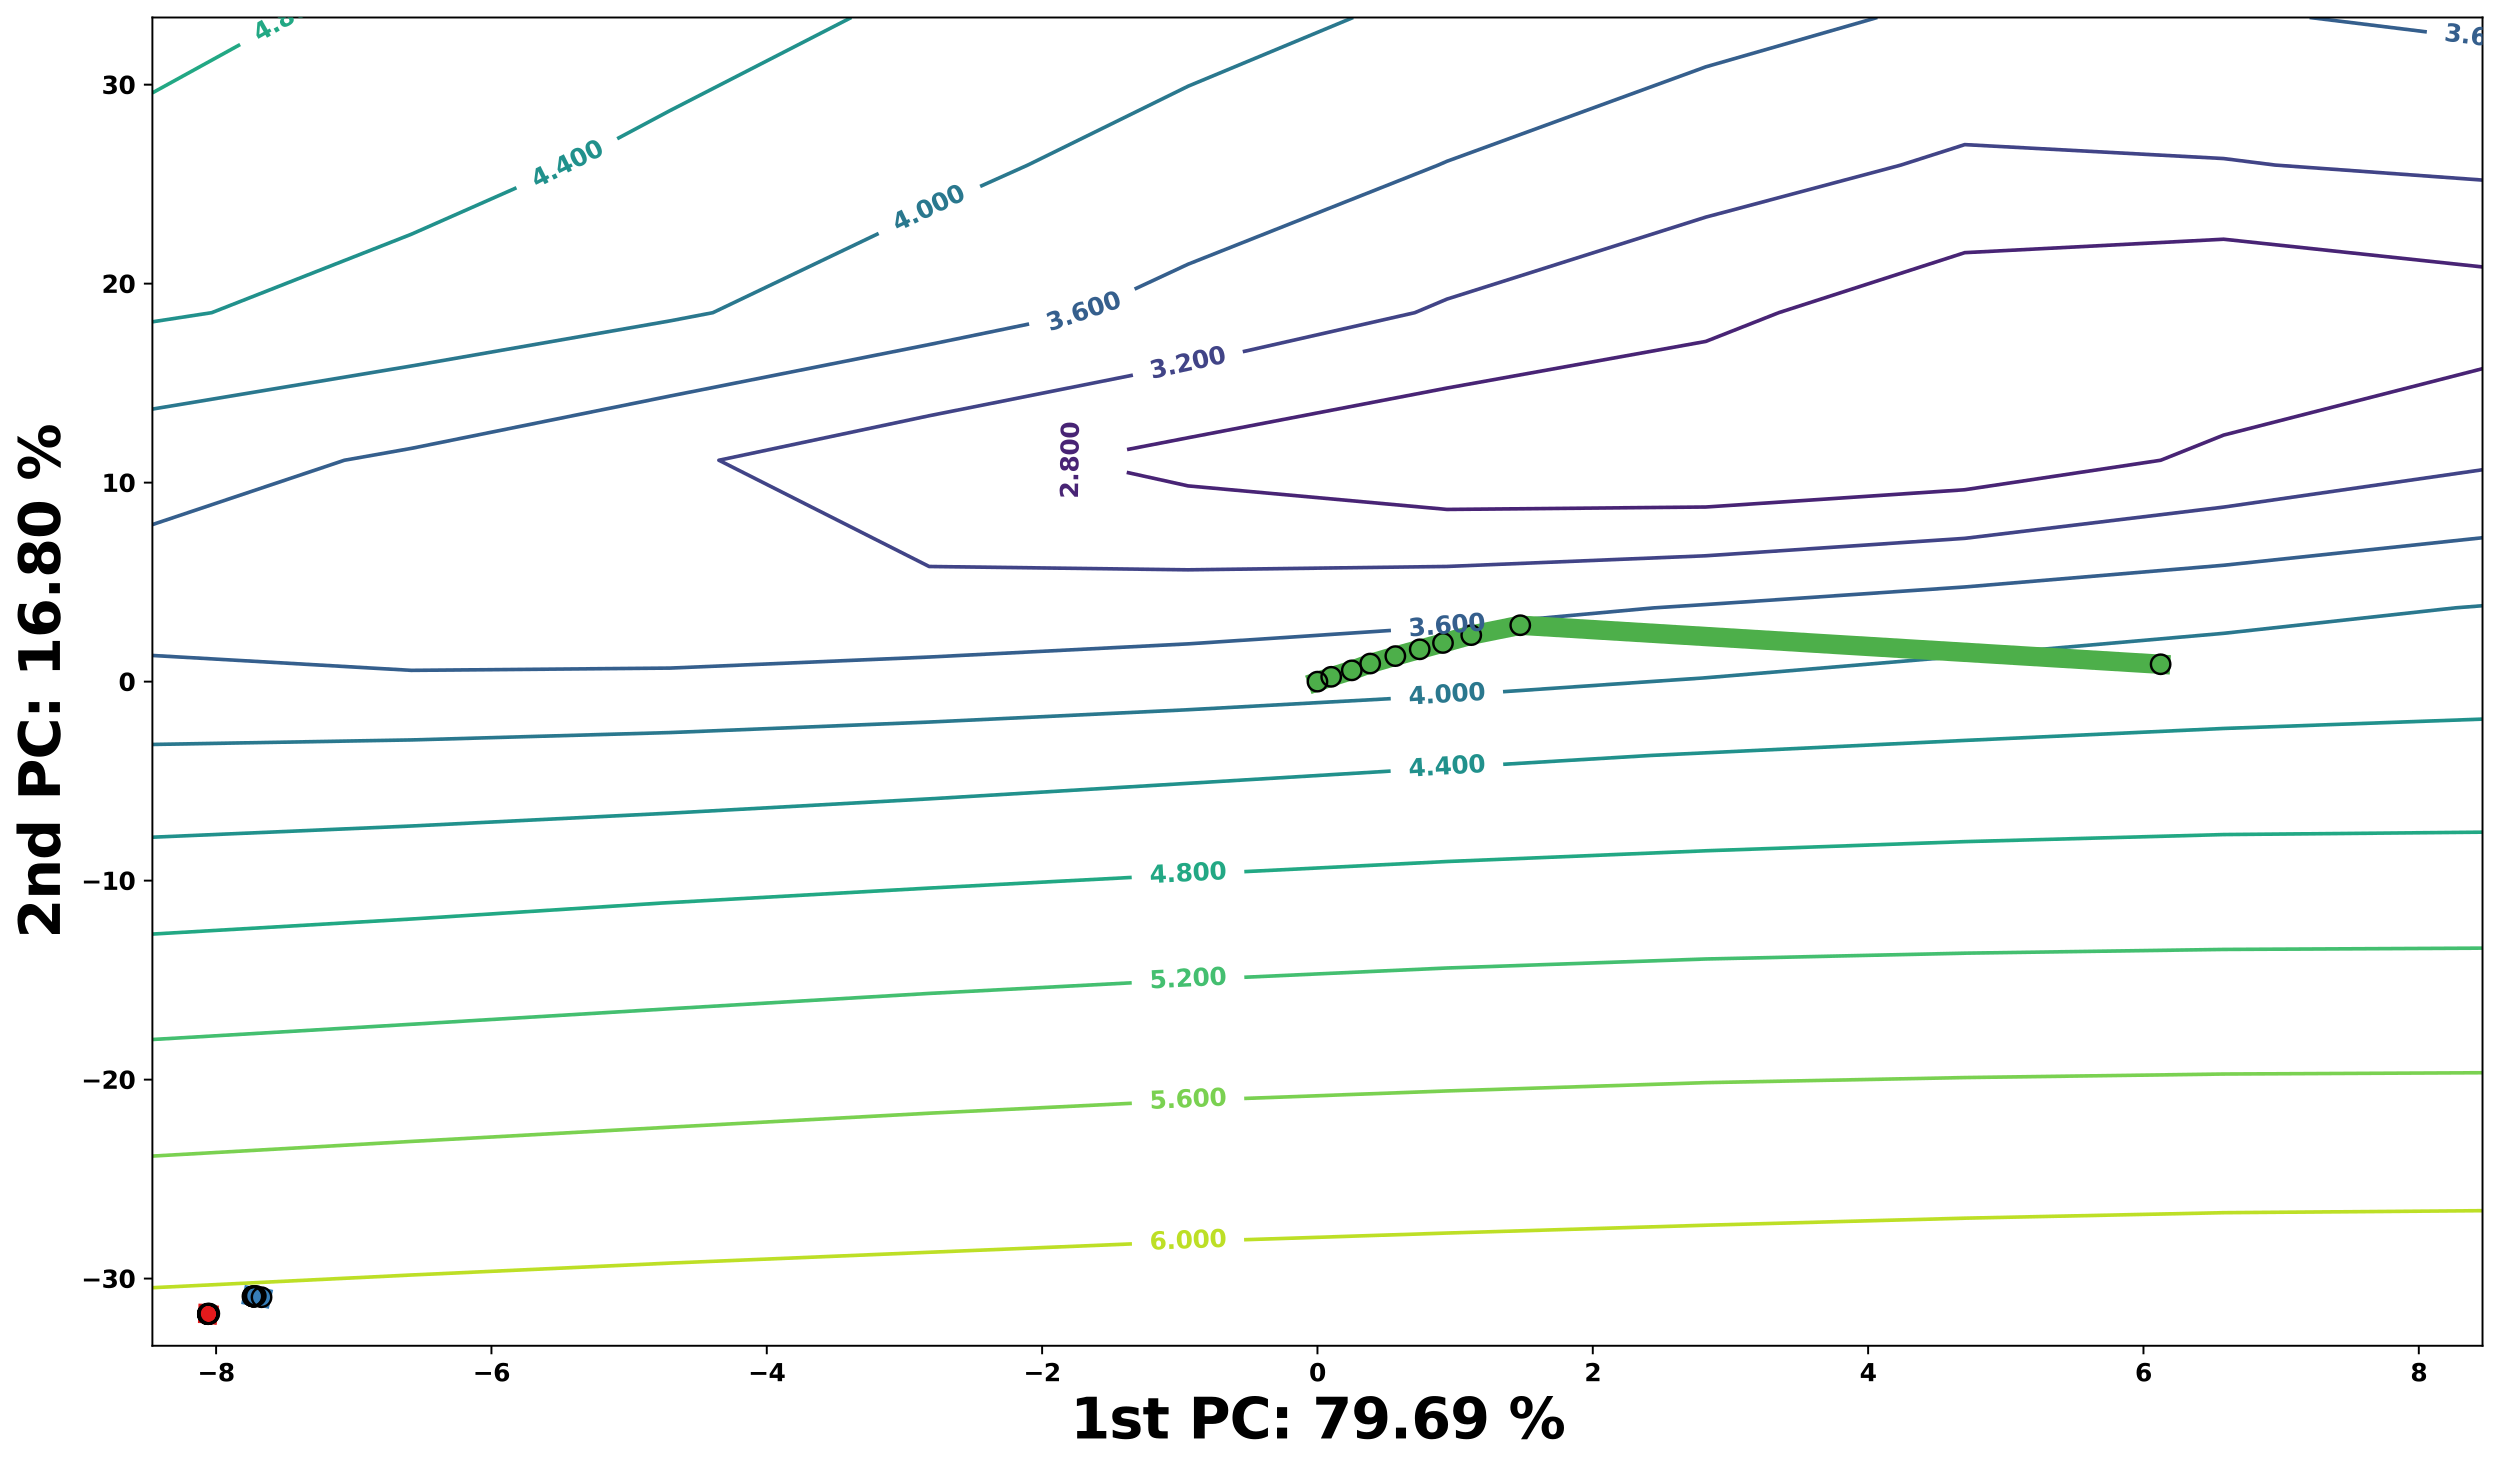 <?xml version="1.0" encoding="utf-8" standalone="no"?>
<!DOCTYPE svg PUBLIC "-//W3C//DTD SVG 1.1//EN"
  "http://www.w3.org/Graphics/SVG/1.1/DTD/svg11.dtd">
<svg xmlns:xlink="http://www.w3.org/1999/xlink" width="1029.515pt" height="604.338pt" viewBox="0 0 1029.515 604.338" xmlns="http://www.w3.org/2000/svg" version="1.1">
 <defs>
  <style type="text/css">*{stroke-linejoin: round; stroke-linecap: butt}</style>
 </defs>
 <g id="figure_1">
  <g id="patch_1">
   <path d="M 0 604.338 
L 1029.515 604.338 
L 1029.515 0 
L 0 0 
z
" style="fill: #ffffff"/>
  </g>
  <g id="axes_1">
   <g id="patch_2">
    <path d="M 62.755 554.2 
L 1022.315 554.2 
L 1022.315 7.2 
L 62.755 7.2 
z
" style="fill: #ffffff"/>
   </g>
   <g id="matplotlib.axis_1">
    <g id="xtick_1">
     <g id="line2d_1">
      <defs>
       <path id="md430a315a8" d="M 0 0 
L 0 3.5 
" style="stroke: #000000; stroke-width: 0.8"/>
      </defs>
      <g>
       <use xlink:href="#md430a315a8" x="88.994" y="554.2" style="stroke: #000000; stroke-width: 0.8"/>
      </g>
     </g>
     <g id="text_1">
      <!-- −8 -->
      <g transform="translate(81.325 568.798)scale(0.1 -0.1)">
       <defs>
        <path id="DejaVuSans-Bold-2212" d="M 678 2375 
L 4684 2375 
L 4684 1638 
L 678 1638 
L 678 2375 
z
" transform="scale(0.016)"/>
        <path id="DejaVuSans-Bold-38" d="M 2228 2088 
Q 1891 2088 1709 1903 
Q 1528 1719 1528 1375 
Q 1528 1031 1709 848 
Q 1891 666 2228 666 
Q 2563 666 2741 848 
Q 2919 1031 2919 1375 
Q 2919 1722 2741 1905 
Q 2563 2088 2228 2088 
z
M 1350 2484 
Q 925 2613 709 2878 
Q 494 3144 494 3541 
Q 494 4131 934 4440 
Q 1375 4750 2228 4750 
Q 3075 4750 3515 4442 
Q 3956 4134 3956 3541 
Q 3956 3144 3739 2878 
Q 3522 2613 3097 2484 
Q 3572 2353 3814 2058 
Q 4056 1763 4056 1313 
Q 4056 619 3595 264 
Q 3134 -91 2228 -91 
Q 1319 -91 855 264 
Q 391 619 391 1313 
Q 391 1763 633 2058 
Q 875 2353 1350 2484 
z
M 1631 3419 
Q 1631 3141 1786 2991 
Q 1941 2841 2228 2841 
Q 2509 2841 2662 2991 
Q 2816 3141 2816 3419 
Q 2816 3697 2662 3845 
Q 2509 3994 2228 3994 
Q 1941 3994 1786 3844 
Q 1631 3694 1631 3419 
z
" transform="scale(0.016)"/>
       </defs>
       <use xlink:href="#DejaVuSans-Bold-2212"/>
       <use xlink:href="#DejaVuSans-Bold-38" x="83.789"/>
      </g>
     </g>
    </g>
    <g id="xtick_2">
     <g id="line2d_2">
      <g>
       <use xlink:href="#md430a315a8" x="202.379" y="554.2" style="stroke: #000000; stroke-width: 0.8"/>
      </g>
     </g>
     <g id="text_2">
      <!-- −6 -->
      <g transform="translate(194.711 568.798)scale(0.1 -0.1)">
       <defs>
        <path id="DejaVuSans-Bold-36" d="M 2316 2303 
Q 2000 2303 1842 2098 
Q 1684 1894 1684 1484 
Q 1684 1075 1842 870 
Q 2000 666 2316 666 
Q 2634 666 2792 870 
Q 2950 1075 2950 1484 
Q 2950 1894 2792 2098 
Q 2634 2303 2316 2303 
z
M 3803 4544 
L 3803 3681 
Q 3506 3822 3243 3889 
Q 2981 3956 2731 3956 
Q 2194 3956 1894 3657 
Q 1594 3359 1544 2772 
Q 1750 2925 1990 3001 
Q 2231 3078 2516 3078 
Q 3231 3078 3670 2659 
Q 4109 2241 4109 1563 
Q 4109 813 3618 361 
Q 3128 -91 2303 -91 
Q 1394 -91 895 523 
Q 397 1138 397 2266 
Q 397 3422 980 4083 
Q 1563 4744 2578 4744 
Q 2900 4744 3203 4694 
Q 3506 4644 3803 4544 
z
" transform="scale(0.016)"/>
       </defs>
       <use xlink:href="#DejaVuSans-Bold-2212"/>
       <use xlink:href="#DejaVuSans-Bold-36" x="83.789"/>
      </g>
     </g>
    </g>
    <g id="xtick_3">
     <g id="line2d_3">
      <g>
       <use xlink:href="#md430a315a8" x="315.765" y="554.2" style="stroke: #000000; stroke-width: 0.8"/>
      </g>
     </g>
     <g id="text_3">
      <!-- −4 -->
      <g transform="translate(308.096 568.798)scale(0.1 -0.1)">
       <defs>
        <path id="DejaVuSans-Bold-34" d="M 2356 3675 
L 1038 1722 
L 2356 1722 
L 2356 3675 
z
M 2156 4666 
L 3494 4666 
L 3494 1722 
L 4159 1722 
L 4159 850 
L 3494 850 
L 3494 0 
L 2356 0 
L 2356 850 
L 288 850 
L 288 1881 
L 2156 4666 
z
" transform="scale(0.016)"/>
       </defs>
       <use xlink:href="#DejaVuSans-Bold-2212"/>
       <use xlink:href="#DejaVuSans-Bold-34" x="83.789"/>
      </g>
     </g>
    </g>
    <g id="xtick_4">
     <g id="line2d_4">
      <g>
       <use xlink:href="#md430a315a8" x="429.15" y="554.2" style="stroke: #000000; stroke-width: 0.8"/>
      </g>
     </g>
     <g id="text_4">
      <!-- −2 -->
      <g transform="translate(421.481 568.798)scale(0.1 -0.1)">
       <defs>
        <path id="DejaVuSans-Bold-32" d="M 1844 884 
L 3897 884 
L 3897 0 
L 506 0 
L 506 884 
L 2209 2388 
Q 2438 2594 2547 2791 
Q 2656 2988 2656 3200 
Q 2656 3528 2436 3728 
Q 2216 3928 1850 3928 
Q 1569 3928 1234 3808 
Q 900 3688 519 3450 
L 519 4475 
Q 925 4609 1322 4679 
Q 1719 4750 2100 4750 
Q 2938 4750 3402 4381 
Q 3866 4013 3866 3353 
Q 3866 2972 3669 2642 
Q 3472 2313 2841 1759 
L 1844 884 
z
" transform="scale(0.016)"/>
       </defs>
       <use xlink:href="#DejaVuSans-Bold-2212"/>
       <use xlink:href="#DejaVuSans-Bold-32" x="83.789"/>
      </g>
     </g>
    </g>
    <g id="xtick_5">
     <g id="line2d_5">
      <g>
       <use xlink:href="#md430a315a8" x="542.535" y="554.2" style="stroke: #000000; stroke-width: 0.8"/>
      </g>
     </g>
     <g id="text_5">
      <!-- 0 -->
      <g transform="translate(539.056 568.798)scale(0.1 -0.1)">
       <defs>
        <path id="DejaVuSans-Bold-30" d="M 2944 2338 
Q 2944 3213 2780 3570 
Q 2616 3928 2228 3928 
Q 1841 3928 1675 3570 
Q 1509 3213 1509 2338 
Q 1509 1453 1675 1090 
Q 1841 728 2228 728 
Q 2613 728 2778 1090 
Q 2944 1453 2944 2338 
z
M 4147 2328 
Q 4147 1169 3647 539 
Q 3147 -91 2228 -91 
Q 1306 -91 806 539 
Q 306 1169 306 2328 
Q 306 3491 806 4120 
Q 1306 4750 2228 4750 
Q 3147 4750 3647 4120 
Q 4147 3491 4147 2328 
z
" transform="scale(0.016)"/>
       </defs>
       <use xlink:href="#DejaVuSans-Bold-30"/>
      </g>
     </g>
    </g>
    <g id="xtick_6">
     <g id="line2d_6">
      <g>
       <use xlink:href="#md430a315a8" x="655.92" y="554.2" style="stroke: #000000; stroke-width: 0.8"/>
      </g>
     </g>
     <g id="text_6">
      <!-- 2 -->
      <g transform="translate(652.441 568.798)scale(0.1 -0.1)">
       <use xlink:href="#DejaVuSans-Bold-32"/>
      </g>
     </g>
    </g>
    <g id="xtick_7">
     <g id="line2d_7">
      <g>
       <use xlink:href="#md430a315a8" x="769.305" y="554.2" style="stroke: #000000; stroke-width: 0.8"/>
      </g>
     </g>
     <g id="text_7">
      <!-- 4 -->
      <g transform="translate(765.826 568.798)scale(0.1 -0.1)">
       <use xlink:href="#DejaVuSans-Bold-34"/>
      </g>
     </g>
    </g>
    <g id="xtick_8">
     <g id="line2d_8">
      <g>
       <use xlink:href="#md430a315a8" x="882.691" y="554.2" style="stroke: #000000; stroke-width: 0.8"/>
      </g>
     </g>
     <g id="text_8">
      <!-- 6 -->
      <g transform="translate(879.212 568.798)scale(0.1 -0.1)">
       <use xlink:href="#DejaVuSans-Bold-36"/>
      </g>
     </g>
    </g>
    <g id="xtick_9">
     <g id="line2d_9">
      <g>
       <use xlink:href="#md430a315a8" x="996.076" y="554.2" style="stroke: #000000; stroke-width: 0.8"/>
      </g>
     </g>
     <g id="text_9">
      <!-- 8 -->
      <g transform="translate(992.597 568.798)scale(0.1 -0.1)">
       <use xlink:href="#DejaVuSans-Bold-38"/>
      </g>
     </g>
    </g>
    <g id="text_10">
     <!-- 1st PC: 79.69 % -->
     <g transform="translate(440.817 592.355)scale(0.23 -0.23)">
      <defs>
       <path id="DejaVuSans-Bold-31" d="M 750 831 
L 1813 831 
L 1813 3847 
L 722 3622 
L 722 4441 
L 1806 4666 
L 2950 4666 
L 2950 831 
L 4013 831 
L 4013 0 
L 750 0 
L 750 831 
z
" transform="scale(0.016)"/>
       <path id="DejaVuSans-Bold-73" d="M 3272 3391 
L 3272 2541 
Q 2913 2691 2578 2766 
Q 2244 2841 1947 2841 
Q 1628 2841 1473 2761 
Q 1319 2681 1319 2516 
Q 1319 2381 1436 2309 
Q 1553 2238 1856 2203 
L 2053 2175 
Q 2913 2066 3209 1816 
Q 3506 1566 3506 1031 
Q 3506 472 3093 190 
Q 2681 -91 1863 -91 
Q 1516 -91 1145 -36 
Q 775 19 384 128 
L 384 978 
Q 719 816 1070 734 
Q 1422 653 1784 653 
Q 2113 653 2278 743 
Q 2444 834 2444 1013 
Q 2444 1163 2330 1236 
Q 2216 1309 1875 1350 
L 1678 1375 
Q 931 1469 631 1722 
Q 331 1975 331 2491 
Q 331 3047 712 3315 
Q 1094 3584 1881 3584 
Q 2191 3584 2531 3537 
Q 2872 3491 3272 3391 
z
" transform="scale(0.016)"/>
       <path id="DejaVuSans-Bold-74" d="M 1759 4494 
L 1759 3500 
L 2913 3500 
L 2913 2700 
L 1759 2700 
L 1759 1216 
Q 1759 972 1856 886 
Q 1953 800 2241 800 
L 2816 800 
L 2816 0 
L 1856 0 
Q 1194 0 917 276 
Q 641 553 641 1216 
L 641 2700 
L 84 2700 
L 84 3500 
L 641 3500 
L 641 4494 
L 1759 4494 
z
" transform="scale(0.016)"/>
       <path id="DejaVuSans-Bold-20" transform="scale(0.016)"/>
       <path id="DejaVuSans-Bold-50" d="M 588 4666 
L 2584 4666 
Q 3475 4666 3951 4270 
Q 4428 3875 4428 3144 
Q 4428 2409 3951 2014 
Q 3475 1619 2584 1619 
L 1791 1619 
L 1791 0 
L 588 0 
L 588 4666 
z
M 1791 3794 
L 1791 2491 
L 2456 2491 
Q 2806 2491 2997 2661 
Q 3188 2831 3188 3144 
Q 3188 3456 2997 3625 
Q 2806 3794 2456 3794 
L 1791 3794 
z
" transform="scale(0.016)"/>
       <path id="DejaVuSans-Bold-43" d="M 4288 256 
Q 3956 84 3597 -3 
Q 3238 -91 2847 -91 
Q 1681 -91 1000 561 
Q 319 1213 319 2328 
Q 319 3447 1000 4098 
Q 1681 4750 2847 4750 
Q 3238 4750 3597 4662 
Q 3956 4575 4288 4403 
L 4288 3438 
Q 3953 3666 3628 3772 
Q 3303 3878 2944 3878 
Q 2300 3878 1931 3465 
Q 1563 3053 1563 2328 
Q 1563 1606 1931 1193 
Q 2300 781 2944 781 
Q 3303 781 3628 887 
Q 3953 994 4288 1222 
L 4288 256 
z
" transform="scale(0.016)"/>
       <path id="DejaVuSans-Bold-3a" d="M 716 3500 
L 1844 3500 
L 1844 2291 
L 716 2291 
L 716 3500 
z
M 716 1209 
L 1844 1209 
L 1844 0 
L 716 0 
L 716 1209 
z
" transform="scale(0.016)"/>
       <path id="DejaVuSans-Bold-37" d="M 428 4666 
L 3944 4666 
L 3944 3988 
L 2125 0 
L 953 0 
L 2675 3781 
L 428 3781 
L 428 4666 
z
" transform="scale(0.016)"/>
       <path id="DejaVuSans-Bold-39" d="M 641 103 
L 641 966 
Q 928 831 1190 764 
Q 1453 697 1709 697 
Q 2247 697 2547 995 
Q 2847 1294 2900 1881 
Q 2688 1725 2447 1647 
Q 2206 1569 1925 1569 
Q 1209 1569 770 1986 
Q 331 2403 331 3084 
Q 331 3838 820 4291 
Q 1309 4744 2131 4744 
Q 3044 4744 3544 4128 
Q 4044 3513 4044 2388 
Q 4044 1231 3459 570 
Q 2875 -91 1856 -91 
Q 1528 -91 1228 -42 
Q 928 6 641 103 
z
M 2125 2350 
Q 2441 2350 2600 2554 
Q 2759 2759 2759 3169 
Q 2759 3575 2600 3781 
Q 2441 3988 2125 3988 
Q 1809 3988 1650 3781 
Q 1491 3575 1491 3169 
Q 1491 2759 1650 2554 
Q 1809 2350 2125 2350 
z
" transform="scale(0.016)"/>
       <path id="DejaVuSans-Bold-2e" d="M 653 1209 
L 1778 1209 
L 1778 0 
L 653 0 
L 653 1209 
z
" transform="scale(0.016)"/>
       <path id="DejaVuSans-Bold-25" d="M 4959 1925 
Q 4738 1925 4616 1733 
Q 4494 1541 4494 1184 
Q 4494 825 4614 633 
Q 4734 441 4959 441 
Q 5184 441 5303 633 
Q 5422 825 5422 1184 
Q 5422 1541 5301 1733 
Q 5181 1925 4959 1925 
z
M 4959 2450 
Q 5541 2450 5875 2112 
Q 6209 1775 6209 1184 
Q 6209 594 5875 251 
Q 5541 -91 4959 -91 
Q 4378 -91 4042 251 
Q 3706 594 3706 1184 
Q 3706 1772 4042 2111 
Q 4378 2450 4959 2450 
z
M 2094 -91 
L 1403 -91 
L 4319 4750 
L 5013 4750 
L 2094 -91 
z
M 1453 4750 
Q 2034 4750 2367 4411 
Q 2700 4072 2700 3481 
Q 2700 2891 2367 2550 
Q 2034 2209 1453 2209 
Q 872 2209 539 2550 
Q 206 2891 206 3481 
Q 206 4072 539 4411 
Q 872 4750 1453 4750 
z
M 1453 4225 
Q 1228 4225 1106 4031 
Q 984 3838 984 3481 
Q 984 3122 1106 2926 
Q 1228 2731 1453 2731 
Q 1678 2731 1798 2926 
Q 1919 3122 1919 3481 
Q 1919 3838 1797 4031 
Q 1675 4225 1453 4225 
z
" transform="scale(0.016)"/>
      </defs>
      <use xlink:href="#DejaVuSans-Bold-31"/>
      <use xlink:href="#DejaVuSans-Bold-73" x="69.58"/>
      <use xlink:href="#DejaVuSans-Bold-74" x="129.102"/>
      <use xlink:href="#DejaVuSans-Bold-20" x="176.904"/>
      <use xlink:href="#DejaVuSans-Bold-50" x="211.719"/>
      <use xlink:href="#DejaVuSans-Bold-43" x="285.01"/>
      <use xlink:href="#DejaVuSans-Bold-3a" x="358.398"/>
      <use xlink:href="#DejaVuSans-Bold-20" x="398.389"/>
      <use xlink:href="#DejaVuSans-Bold-37" x="433.203"/>
      <use xlink:href="#DejaVuSans-Bold-39" x="502.783"/>
      <use xlink:href="#DejaVuSans-Bold-2e" x="572.363"/>
      <use xlink:href="#DejaVuSans-Bold-36" x="610.352"/>
      <use xlink:href="#DejaVuSans-Bold-39" x="679.932"/>
      <use xlink:href="#DejaVuSans-Bold-20" x="749.512"/>
      <use xlink:href="#DejaVuSans-Bold-25" x="784.326"/>
     </g>
    </g>
   </g>
   <g id="matplotlib.axis_2">
    <g id="ytick_1">
     <g id="line2d_10">
      <defs>
       <path id="m2032848dc5" d="M 0 0 
L -3.5 0 
" style="stroke: #000000; stroke-width: 0.8"/>
      </defs>
      <g>
       <use xlink:href="#m2032848dc5" x="62.755" y="526.533" style="stroke: #000000; stroke-width: 0.8"/>
      </g>
     </g>
     <g id="text_11">
      <!-- −30 -->
      <g transform="translate(33.46 530.333)scale(0.1 -0.1)">
       <defs>
        <path id="DejaVuSans-Bold-33" d="M 2981 2516 
Q 3453 2394 3698 2092 
Q 3944 1791 3944 1325 
Q 3944 631 3412 270 
Q 2881 -91 1863 -91 
Q 1503 -91 1142 -33 
Q 781 25 428 141 
L 428 1069 
Q 766 900 1098 814 
Q 1431 728 1753 728 
Q 2231 728 2486 893 
Q 2741 1059 2741 1369 
Q 2741 1688 2480 1852 
Q 2219 2016 1709 2016 
L 1228 2016 
L 1228 2791 
L 1734 2791 
Q 2188 2791 2409 2933 
Q 2631 3075 2631 3366 
Q 2631 3634 2415 3781 
Q 2200 3928 1806 3928 
Q 1516 3928 1219 3862 
Q 922 3797 628 3669 
L 628 4550 
Q 984 4650 1334 4700 
Q 1684 4750 2022 4750 
Q 2931 4750 3382 4451 
Q 3834 4153 3834 3553 
Q 3834 3144 3618 2883 
Q 3403 2622 2981 2516 
z
" transform="scale(0.016)"/>
       </defs>
       <use xlink:href="#DejaVuSans-Bold-2212"/>
       <use xlink:href="#DejaVuSans-Bold-33" x="83.789"/>
       <use xlink:href="#DejaVuSans-Bold-30" x="153.369"/>
      </g>
     </g>
    </g>
    <g id="ytick_2">
     <g id="line2d_11">
      <g>
       <use xlink:href="#m2032848dc5" x="62.755" y="444.589" style="stroke: #000000; stroke-width: 0.8"/>
      </g>
     </g>
     <g id="text_12">
      <!-- −20 -->
      <g transform="translate(33.46 448.388)scale(0.1 -0.1)">
       <use xlink:href="#DejaVuSans-Bold-2212"/>
       <use xlink:href="#DejaVuSans-Bold-32" x="83.789"/>
       <use xlink:href="#DejaVuSans-Bold-30" x="153.369"/>
      </g>
     </g>
    </g>
    <g id="ytick_3">
     <g id="line2d_12">
      <g>
       <use xlink:href="#m2032848dc5" x="62.755" y="362.644" style="stroke: #000000; stroke-width: 0.8"/>
      </g>
     </g>
     <g id="text_13">
      <!-- −10 -->
      <g transform="translate(33.46 366.444)scale(0.1 -0.1)">
       <use xlink:href="#DejaVuSans-Bold-2212"/>
       <use xlink:href="#DejaVuSans-Bold-31" x="83.789"/>
       <use xlink:href="#DejaVuSans-Bold-30" x="153.369"/>
      </g>
     </g>
    </g>
    <g id="ytick_4">
     <g id="line2d_13">
      <g>
       <use xlink:href="#m2032848dc5" x="62.755" y="280.7" style="stroke: #000000; stroke-width: 0.8"/>
      </g>
     </g>
     <g id="text_14">
      <!-- 0 -->
      <g transform="translate(48.797 284.499)scale(0.1 -0.1)">
       <use xlink:href="#DejaVuSans-Bold-30"/>
      </g>
     </g>
    </g>
    <g id="ytick_5">
     <g id="line2d_14">
      <g>
       <use xlink:href="#m2032848dc5" x="62.755" y="198.756" style="stroke: #000000; stroke-width: 0.8"/>
      </g>
     </g>
     <g id="text_15">
      <!-- 10 -->
      <g transform="translate(41.839 202.555)scale(0.1 -0.1)">
       <use xlink:href="#DejaVuSans-Bold-31"/>
       <use xlink:href="#DejaVuSans-Bold-30" x="69.58"/>
      </g>
     </g>
    </g>
    <g id="ytick_6">
     <g id="line2d_15">
      <g>
       <use xlink:href="#m2032848dc5" x="62.755" y="116.811" style="stroke: #000000; stroke-width: 0.8"/>
      </g>
     </g>
     <g id="text_16">
      <!-- 20 -->
      <g transform="translate(41.839 120.61)scale(0.1 -0.1)">
       <use xlink:href="#DejaVuSans-Bold-32"/>
       <use xlink:href="#DejaVuSans-Bold-30" x="69.58"/>
      </g>
     </g>
    </g>
    <g id="ytick_7">
     <g id="line2d_16">
      <g>
       <use xlink:href="#m2032848dc5" x="62.755" y="34.867" style="stroke: #000000; stroke-width: 0.8"/>
      </g>
     </g>
     <g id="text_17">
      <!-- 30 -->
      <g transform="translate(41.839 38.666)scale(0.1 -0.1)">
       <use xlink:href="#DejaVuSans-Bold-33"/>
       <use xlink:href="#DejaVuSans-Bold-30" x="69.58"/>
      </g>
     </g>
    </g>
    <g id="text_18">
     <!-- 2nd PC: 16.80 % -->
     <g transform="translate(24.676 386.495)rotate(-90)scale(0.23 -0.23)">
      <defs>
       <path id="DejaVuSans-Bold-6e" d="M 4056 2131 
L 4056 0 
L 2931 0 
L 2931 347 
L 2931 1631 
Q 2931 2084 2911 2256 
Q 2891 2428 2841 2509 
Q 2775 2619 2662 2680 
Q 2550 2741 2406 2741 
Q 2056 2741 1856 2470 
Q 1656 2200 1656 1722 
L 1656 0 
L 538 0 
L 538 3500 
L 1656 3500 
L 1656 2988 
Q 1909 3294 2193 3439 
Q 2478 3584 2822 3584 
Q 3428 3584 3742 3212 
Q 4056 2841 4056 2131 
z
" transform="scale(0.016)"/>
       <path id="DejaVuSans-Bold-64" d="M 2919 2988 
L 2919 4863 
L 4044 4863 
L 4044 0 
L 2919 0 
L 2919 506 
Q 2688 197 2409 53 
Q 2131 -91 1766 -91 
Q 1119 -91 703 423 
Q 288 938 288 1747 
Q 288 2556 703 3070 
Q 1119 3584 1766 3584 
Q 2128 3584 2408 3439 
Q 2688 3294 2919 2988 
z
M 2181 722 
Q 2541 722 2730 984 
Q 2919 1247 2919 1747 
Q 2919 2247 2730 2509 
Q 2541 2772 2181 2772 
Q 1825 2772 1636 2509 
Q 1447 2247 1447 1747 
Q 1447 1247 1636 984 
Q 1825 722 2181 722 
z
" transform="scale(0.016)"/>
      </defs>
      <use xlink:href="#DejaVuSans-Bold-32"/>
      <use xlink:href="#DejaVuSans-Bold-6e" x="69.58"/>
      <use xlink:href="#DejaVuSans-Bold-64" x="140.771"/>
      <use xlink:href="#DejaVuSans-Bold-20" x="212.354"/>
      <use xlink:href="#DejaVuSans-Bold-50" x="247.168"/>
      <use xlink:href="#DejaVuSans-Bold-43" x="320.459"/>
      <use xlink:href="#DejaVuSans-Bold-3a" x="393.848"/>
      <use xlink:href="#DejaVuSans-Bold-20" x="433.838"/>
      <use xlink:href="#DejaVuSans-Bold-31" x="468.652"/>
      <use xlink:href="#DejaVuSans-Bold-36" x="538.232"/>
      <use xlink:href="#DejaVuSans-Bold-2e" x="607.812"/>
      <use xlink:href="#DejaVuSans-Bold-38" x="645.801"/>
      <use xlink:href="#DejaVuSans-Bold-30" x="715.381"/>
      <use xlink:href="#DejaVuSans-Bold-20" x="784.961"/>
      <use xlink:href="#DejaVuSans-Bold-25" x="819.775"/>
     </g>
    </g>
   </g>
   <g id="PathCollection_1"/>
   <g id="PathCollection_2">
    <path d="M 1022.315 151.818 
L 915.697 179.172 
L 889.776 189.533 
L 809.079 201.675 
L 702.462 208.791 
L 595.844 209.789 
L 489.226 200.093 
L 463.993 194.527 
" clip-path="url(#p1eff4d35d7)" style="fill: none; stroke: #482475; stroke-width: 1.5"/>
    <path d="M 464.122 185.128 
L 489.226 180.27 
L 595.844 159.807 
L 702.462 140.596 
L 732.511 128.756 
L 809.079 104.043 
L 915.697 98.513 
L 1022.315 109.935 
" clip-path="url(#p1eff4d35d7)" style="fill: none; stroke: #482475; stroke-width: 1.5"/>
   </g>
   <g id="PathCollection_3">
    <path d="M 1022.315 193.443 
L 915.697 208.821 
L 809.079 221.695 
L 702.462 228.867 
L 595.844 233.27 
L 489.226 234.655 
L 382.608 233.281 
L 296.044 189.533 
L 382.608 171.21 
L 466.537 154.474 
" clip-path="url(#p1eff4d35d7)" style="fill: none; stroke: #414487; stroke-width: 1.5"/>
    <path d="M 511.781 144.831 
L 582.628 128.756 
L 595.844 123.177 
L 702.462 89.407 
L 782.784 67.978 
L 809.079 59.555 
L 915.697 65.296 
L 936.921 67.978 
L 1022.315 74.16 
" clip-path="url(#p1eff4d35d7)" style="fill: none; stroke: #414487; stroke-width: 1.5"/>
   </g>
   <g id="PathCollection_4">
    <path d="M 62.755 216.028 
L 141.821 189.533 
L 169.373 184.643 
L 275.991 163.07 
L 382.608 141.897 
L 423.791 133.413 
" clip-path="url(#p1eff4d35d7)" style="fill: none; stroke: #355f8d; stroke-width: 1.5"/>
    <path d="M 467.236 119.051 
L 489.226 108.81 
L 592.279 67.978 
L 595.844 66.42 
L 702.462 27.522 
L 773.083 7.2 
" clip-path="url(#p1eff4d35d7)" style="fill: none; stroke: #355f8d; stroke-width: 1.5"/>
    <path d="M 1022.315 221.44 
L 915.697 232.775 
L 809.079 241.716 
L 702.462 248.943 
L 681.24 250.311 
L 618.851 255.992 
" clip-path="url(#p1eff4d35d7)" style="fill: none; stroke: #355f8d; stroke-width: 1.5"/>
    <path d="M 572.79 259.614 
L 489.226 265.148 
L 382.608 270.571 
L 275.991 275.12 
L 169.373 276.056 
L 62.755 269.925 
" clip-path="url(#p1eff4d35d7)" style="fill: none; stroke: #355f8d; stroke-width: 1.5"/>
    <path d="M 951.109 7.2 
L 999.391 13.15 
" clip-path="url(#p1eff4d35d7)" style="fill: none; stroke: #355f8d; stroke-width: 1.5"/>
   </g>
   <g id="PathCollection_5">
    <path d="M 1022.315 249.438 
L 1011.196 250.311 
L 915.697 260.807 
L 809.079 270.149 
L 702.462 279.108 
L 618.948 284.848 
" clip-path="url(#p1eff4d35d7)" style="fill: none; stroke: #2a788e; stroke-width: 1.5"/>
    <path d="M 572.719 287.702 
L 489.226 292.272 
L 382.608 297.346 
L 275.991 301.669 
L 169.373 304.707 
L 62.755 306.57 
" clip-path="url(#p1eff4d35d7)" style="fill: none; stroke: #2a788e; stroke-width: 1.5"/>
    <path d="M 62.755 168.461 
L 169.373 150.719 
L 275.991 132.125 
L 293.565 128.756 
L 361.823 96.133 
" clip-path="url(#p1eff4d35d7)" style="fill: none; stroke: #2a788e; stroke-width: 1.5"/>
    <path d="M 403.638 76.767 
L 423.231 67.978 
L 489.226 35.516 
L 557.242 7.2 
" clip-path="url(#p1eff4d35d7)" style="fill: none; stroke: #2a788e; stroke-width: 1.5"/>
   </g>
   <g id="PathCollection_6">
    <path d="M 1022.315 296.13 
L 915.697 299.984 
L 809.079 304.913 
L 702.462 310.011 
L 679.969 311.089 
L 619.015 314.741 
" clip-path="url(#p1eff4d35d7)" style="fill: none; stroke: #21918c; stroke-width: 1.5"/>
    <path d="M 572.674 317.532 
L 489.226 322.581 
L 382.608 328.973 
L 275.991 334.852 
L 169.373 340.153 
L 62.755 344.767 
" clip-path="url(#p1eff4d35d7)" style="fill: none; stroke: #21918c; stroke-width: 1.5"/>
    <path d="M 62.755 132.523 
L 87.192 128.756 
L 169.373 96.462 
L 212.681 77.319 
" clip-path="url(#p1eff4d35d7)" style="fill: none; stroke: #21918c; stroke-width: 1.5"/>
    <path d="M 254.17 57.129 
L 275.991 45.5 
L 350.571 7.2 
" clip-path="url(#p1eff4d35d7)" style="fill: none; stroke: #21918c; stroke-width: 1.5"/>
   </g>
   <g id="PathCollection_7">
    <path d="M 1022.315 342.692 
L 915.697 343.679 
L 809.079 346.589 
L 702.462 350.353 
L 595.844 354.778 
L 512.411 358.946 
" clip-path="url(#p1eff4d35d7)" style="fill: none; stroke: #22a884; stroke-width: 1.5"/>
    <path d="M 466.045 361.325 
L 382.608 365.715 
L 275.991 371.685 
L 272.643 371.867 
L 169.373 378.451 
L 62.755 384.655 
" clip-path="url(#p1eff4d35d7)" style="fill: none; stroke: #22a884; stroke-width: 1.5"/>
    <path d="M 62.755 38.241 
L 98.881 18.33 
" clip-path="url(#p1eff4d35d7)" style="fill: none; stroke: #22a884; stroke-width: 1.5"/>
   </g>
   <g id="PathCollection_8">
    <path d="M 1022.315 390.443 
L 915.697 390.983 
L 809.079 392.521 
L 702.462 394.912 
L 595.844 398.627 
L 512.416 402.437 
" clip-path="url(#p1eff4d35d7)" style="fill: none; stroke: #44bf70; stroke-width: 1.5"/>
    <path d="M 466.045 404.714 
L 382.608 409.1 
L 275.991 415.405 
L 169.373 421.803 
L 62.755 428.07 
" clip-path="url(#p1eff4d35d7)" style="fill: none; stroke: #44bf70; stroke-width: 1.5"/>
   </g>
   <g id="PathCollection_9">
    <path d="M 1022.315 441.753 
L 915.697 442.288 
L 809.079 443.748 
L 702.462 445.838 
L 595.844 449.255 
L 512.371 452.348 
" clip-path="url(#p1eff4d35d7)" style="fill: none; stroke: #7ad151; stroke-width: 1.5"/>
    <path d="M 466.094 454.338 
L 382.608 458.425 
L 275.991 464.157 
L 169.373 470.044 
L 62.755 476.08 
" clip-path="url(#p1eff4d35d7)" style="fill: none; stroke: #7ad151; stroke-width: 1.5"/>
   </g>
   <g id="PathCollection_10">
    <path d="M 1022.315 498.563 
L 915.697 499.391 
L 809.079 501.651 
L 702.462 504.545 
L 595.844 507.775 
L 512.321 510.525 
" clip-path="url(#p1eff4d35d7)" style="fill: none; stroke: #bddf26; stroke-width: 1.5"/>
    <path d="M 466.139 512.239 
L 382.608 515.69 
L 275.991 520.143 
L 169.373 525.049 
L 62.755 530.286 
" clip-path="url(#p1eff4d35d7)" style="fill: none; stroke: #bddf26; stroke-width: 1.5"/>
   </g>
   <g id="PathCollection_11"/>
   <g id="line2d_17">
    <path d="M 85.616 540.939 
L 86.195 540.956 
L 86 541.05 
L 85.714 541.104 
L 85.614 541.137 
L 85.602 541.154 
L 85.628 541.161 
L 85.656 541.166 
L 85.698 541.171 
L 85.736 541.176 
" clip-path="url(#p1eff4d35d7)" style="fill: none; stroke: #e41a1c; stroke-width: 8; stroke-linecap: square"/>
    <defs>
     <path id="m9c1bcf7534" d="M 0 4 
C 1.061 4 2.078 3.579 2.828 2.828 
C 3.579 2.078 4 1.061 4 0 
C 4 -1.061 3.579 -2.078 2.828 -2.828 
C 2.078 -3.579 1.061 -4 0 -4 
C -1.061 -4 -2.078 -3.579 -2.828 -2.828 
C -3.579 -2.078 -4 -1.061 -4 0 
C -4 1.061 -3.579 2.078 -2.828 2.828 
C -2.078 3.579 -1.061 4 0 4 
z
" style="stroke: #000000"/>
    </defs>
    <g clip-path="url(#p1eff4d35d7)">
     <use xlink:href="#m9c1bcf7534" x="85.616" y="540.939" style="fill-opacity: 0; stroke: #000000"/>
     <use xlink:href="#m9c1bcf7534" x="86.195" y="540.956" style="fill-opacity: 0; stroke: #000000"/>
     <use xlink:href="#m9c1bcf7534" x="86" y="541.05" style="fill-opacity: 0; stroke: #000000"/>
     <use xlink:href="#m9c1bcf7534" x="85.714" y="541.104" style="fill-opacity: 0; stroke: #000000"/>
     <use xlink:href="#m9c1bcf7534" x="85.614" y="541.137" style="fill-opacity: 0; stroke: #000000"/>
     <use xlink:href="#m9c1bcf7534" x="85.602" y="541.154" style="fill-opacity: 0; stroke: #000000"/>
     <use xlink:href="#m9c1bcf7534" x="85.628" y="541.161" style="fill-opacity: 0; stroke: #000000"/>
     <use xlink:href="#m9c1bcf7534" x="85.656" y="541.166" style="fill-opacity: 0; stroke: #000000"/>
     <use xlink:href="#m9c1bcf7534" x="85.698" y="541.171" style="fill-opacity: 0; stroke: #000000"/>
     <use xlink:href="#m9c1bcf7534" x="85.736" y="541.176" style="fill-opacity: 0; stroke: #000000"/>
    </g>
   </g>
   <g id="line2d_18">
    <path d="M 107.705 534.205 
L 105.334 533.661 
L 104.696 533.869 
L 104.596 533.938 
L 104.585 533.954 
L 104.697 533.957 
L 104.325 533.922 
L 104.191 533.84 
L 104.175 533.875 
L 103.97 533.834 
" clip-path="url(#p1eff4d35d7)" style="fill: none; stroke: #377eb8; stroke-width: 8; stroke-linecap: square"/>
    <g clip-path="url(#p1eff4d35d7)">
     <use xlink:href="#m9c1bcf7534" x="107.705" y="534.205" style="fill-opacity: 0; stroke: #000000"/>
     <use xlink:href="#m9c1bcf7534" x="105.334" y="533.661" style="fill-opacity: 0; stroke: #000000"/>
     <use xlink:href="#m9c1bcf7534" x="104.696" y="533.869" style="fill-opacity: 0; stroke: #000000"/>
     <use xlink:href="#m9c1bcf7534" x="104.596" y="533.938" style="fill-opacity: 0; stroke: #000000"/>
     <use xlink:href="#m9c1bcf7534" x="104.585" y="533.954" style="fill-opacity: 0; stroke: #000000"/>
     <use xlink:href="#m9c1bcf7534" x="104.697" y="533.957" style="fill-opacity: 0; stroke: #000000"/>
     <use xlink:href="#m9c1bcf7534" x="104.325" y="533.922" style="fill-opacity: 0; stroke: #000000"/>
     <use xlink:href="#m9c1bcf7534" x="104.191" y="533.84" style="fill-opacity: 0; stroke: #000000"/>
     <use xlink:href="#m9c1bcf7534" x="104.175" y="533.875" style="fill-opacity: 0; stroke: #000000"/>
     <use xlink:href="#m9c1bcf7534" x="103.97" y="533.834" style="fill-opacity: 0; stroke: #000000"/>
    </g>
   </g>
   <g id="line2d_19">
    <path d="M 889.754 273.545 
L 626.05 257.474 
L 605.869 261.546 
L 594.237 264.781 
L 584.648 267.394 
L 574.611 270.187 
L 564.263 273.249 
L 556.675 276.06 
L 548.195 278.708 
L 542.535 280.7 
" clip-path="url(#p1eff4d35d7)" style="fill: none; stroke: #4daf4a; stroke-width: 8; stroke-linecap: square"/>
    <g clip-path="url(#p1eff4d35d7)">
     <use xlink:href="#m9c1bcf7534" x="889.754" y="273.545" style="fill-opacity: 0; stroke: #000000"/>
     <use xlink:href="#m9c1bcf7534" x="626.05" y="257.474" style="fill-opacity: 0; stroke: #000000"/>
     <use xlink:href="#m9c1bcf7534" x="605.869" y="261.546" style="fill-opacity: 0; stroke: #000000"/>
     <use xlink:href="#m9c1bcf7534" x="594.237" y="264.781" style="fill-opacity: 0; stroke: #000000"/>
     <use xlink:href="#m9c1bcf7534" x="584.648" y="267.394" style="fill-opacity: 0; stroke: #000000"/>
     <use xlink:href="#m9c1bcf7534" x="574.611" y="270.187" style="fill-opacity: 0; stroke: #000000"/>
     <use xlink:href="#m9c1bcf7534" x="564.263" y="273.249" style="fill-opacity: 0; stroke: #000000"/>
     <use xlink:href="#m9c1bcf7534" x="556.675" y="276.06" style="fill-opacity: 0; stroke: #000000"/>
     <use xlink:href="#m9c1bcf7534" x="548.195" y="278.708" style="fill-opacity: 0; stroke: #000000"/>
     <use xlink:href="#m9c1bcf7534" x="542.535" y="280.7" style="fill-opacity: 0; stroke: #000000"/>
    </g>
   </g>
   <g id="patch_3">
    <path d="M 62.755 554.2 
L 62.755 7.2 
" style="fill: none; stroke: #000000; stroke-width: 0.8; stroke-linejoin: miter; stroke-linecap: square"/>
   </g>
   <g id="patch_4">
    <path d="M 1022.315 554.2 
L 1022.315 7.2 
" style="fill: none; stroke: #000000; stroke-width: 0.8; stroke-linejoin: miter; stroke-linecap: square"/>
   </g>
   <g id="patch_5">
    <path d="M 62.755 554.2 
L 1022.315 554.2 
" style="fill: none; stroke: #000000; stroke-width: 0.8; stroke-linejoin: miter; stroke-linecap: square"/>
   </g>
   <g id="patch_6">
    <path d="M 62.755 7.2 
L 1022.315 7.2 
" style="fill: none; stroke: #000000; stroke-width: 0.8; stroke-linejoin: miter; stroke-linecap: square"/>
   </g>
   <g id="text_19">
    <g clip-path="url(#p1eff4d35d7)">
     <!-- 2.800 -->
     <g style="fill: #482475" transform="translate(443.902 205.384)rotate(-89.237)scale(0.1 -0.1)">
      <use xlink:href="#DejaVuSans-Bold-32"/>
      <use xlink:href="#DejaVuSans-Bold-2e" x="69.58"/>
      <use xlink:href="#DejaVuSans-Bold-38" x="107.568"/>
      <use xlink:href="#DejaVuSans-Bold-30" x="177.148"/>
      <use xlink:href="#DejaVuSans-Bold-30" x="246.729"/>
     </g>
    </g>
   </g>
   <g id="text_20">
    <g clip-path="url(#p1eff4d35d7)">
     <!-- 3.200 -->
     <g style="fill: #414487" transform="translate(474.369 156.032)rotate(-12.367)scale(0.1 -0.1)">
      <use xlink:href="#DejaVuSans-Bold-33"/>
      <use xlink:href="#DejaVuSans-Bold-2e" x="69.58"/>
      <use xlink:href="#DejaVuSans-Bold-32" x="107.568"/>
      <use xlink:href="#DejaVuSans-Bold-30" x="177.148"/>
      <use xlink:href="#DejaVuSans-Bold-30" x="246.729"/>
     </g>
    </g>
   </g>
   <g id="text_21">
    <g clip-path="url(#p1eff4d35d7)">
     <!-- 3.600 -->
     <g style="fill: #355f8d" transform="translate(432.312 136.46)rotate(-18.783)scale(0.1 -0.1)">
      <use xlink:href="#DejaVuSans-Bold-33"/>
      <use xlink:href="#DejaVuSans-Bold-2e" x="69.58"/>
      <use xlink:href="#DejaVuSans-Bold-36" x="107.568"/>
      <use xlink:href="#DejaVuSans-Bold-30" x="177.148"/>
      <use xlink:href="#DejaVuSans-Bold-30" x="246.729"/>
     </g>
    </g>
   </g>
   <g id="text_22">
    <g clip-path="url(#p1eff4d35d7)">
     <!-- 3.600 -->
     <g style="fill: #355f8d" transform="translate(580.303 262.112)rotate(-4.625)scale(0.1 -0.1)">
      <use xlink:href="#DejaVuSans-Bold-33"/>
      <use xlink:href="#DejaVuSans-Bold-2e" x="69.58"/>
      <use xlink:href="#DejaVuSans-Bold-36" x="107.568"/>
      <use xlink:href="#DejaVuSans-Bold-30" x="177.148"/>
      <use xlink:href="#DejaVuSans-Bold-30" x="246.729"/>
     </g>
    </g>
   </g>
   <g id="text_23">
    <g clip-path="url(#p1eff4d35d7)">
     <!-- 3.600 -->
     <g style="fill: #355f8d" transform="translate(1006.279 16.724)rotate(-352.774)scale(0.1 -0.1)">
      <use xlink:href="#DejaVuSans-Bold-33"/>
      <use xlink:href="#DejaVuSans-Bold-2e" x="69.58"/>
      <use xlink:href="#DejaVuSans-Bold-36" x="107.568"/>
      <use xlink:href="#DejaVuSans-Bold-30" x="177.148"/>
      <use xlink:href="#DejaVuSans-Bold-30" x="246.729"/>
     </g>
    </g>
   </g>
   <g id="text_24">
    <g clip-path="url(#p1eff4d35d7)">
     <!-- 4.000 -->
     <g style="fill: #2a788e" transform="translate(580.236 290.193)rotate(-3.634)scale(0.1 -0.1)">
      <use xlink:href="#DejaVuSans-Bold-34"/>
      <use xlink:href="#DejaVuSans-Bold-2e" x="69.58"/>
      <use xlink:href="#DejaVuSans-Bold-30" x="107.568"/>
      <use xlink:href="#DejaVuSans-Bold-30" x="177.148"/>
      <use xlink:href="#DejaVuSans-Bold-30" x="246.729"/>
     </g>
    </g>
   </g>
   <g id="text_25">
    <g clip-path="url(#p1eff4d35d7)">
     <!-- 4.000 -->
     <g style="fill: #2a788e" transform="translate(369.518 95.494)rotate(-25.478)scale(0.1 -0.1)">
      <use xlink:href="#DejaVuSans-Bold-34"/>
      <use xlink:href="#DejaVuSans-Bold-2e" x="69.58"/>
      <use xlink:href="#DejaVuSans-Bold-30" x="107.568"/>
      <use xlink:href="#DejaVuSans-Bold-30" x="177.148"/>
      <use xlink:href="#DejaVuSans-Bold-30" x="246.729"/>
     </g>
    </g>
   </g>
   <g id="text_26">
    <g clip-path="url(#p1eff4d35d7)">
     <!-- 4.400 -->
     <g style="fill: #21918c" transform="translate(580.23 319.861)rotate(-3.545)scale(0.1 -0.1)">
      <use xlink:href="#DejaVuSans-Bold-34"/>
      <use xlink:href="#DejaVuSans-Bold-2e" x="69.58"/>
      <use xlink:href="#DejaVuSans-Bold-34" x="107.568"/>
      <use xlink:href="#DejaVuSans-Bold-30" x="177.148"/>
      <use xlink:href="#DejaVuSans-Bold-30" x="246.729"/>
     </g>
    </g>
   </g>
   <g id="text_27">
    <g clip-path="url(#p1eff4d35d7)">
     <!-- 4.400 -->
     <g style="fill: #21918c" transform="translate(220.908 77.525)rotate(-26.595)scale(0.1 -0.1)">
      <use xlink:href="#DejaVuSans-Bold-34"/>
      <use xlink:href="#DejaVuSans-Bold-2e" x="69.58"/>
      <use xlink:href="#DejaVuSans-Bold-34" x="107.568"/>
      <use xlink:href="#DejaVuSans-Bold-30" x="177.148"/>
      <use xlink:href="#DejaVuSans-Bold-30" x="246.729"/>
     </g>
    </g>
   </g>
   <g id="text_28">
    <g clip-path="url(#p1eff4d35d7)">
     <!-- 4.800 -->
     <g style="fill: #22a884" transform="translate(473.579 363.694)rotate(-3.021)scale(0.1 -0.1)">
      <use xlink:href="#DejaVuSans-Bold-34"/>
      <use xlink:href="#DejaVuSans-Bold-2e" x="69.58"/>
      <use xlink:href="#DejaVuSans-Bold-38" x="107.568"/>
      <use xlink:href="#DejaVuSans-Bold-30" x="177.148"/>
      <use xlink:href="#DejaVuSans-Bold-30" x="246.729"/>
     </g>
    </g>
   </g>
   <g id="text_29">
    <g clip-path="url(#p1eff4d35d7)">
     <!-- 4.800 -->
     <g style="fill: #22a884" transform="translate(106.68 17.401)rotate(-29.554)scale(0.1 -0.1)">
      <use xlink:href="#DejaVuSans-Bold-34"/>
      <use xlink:href="#DejaVuSans-Bold-2e" x="69.58"/>
      <use xlink:href="#DejaVuSans-Bold-38" x="107.568"/>
      <use xlink:href="#DejaVuSans-Bold-30" x="177.148"/>
      <use xlink:href="#DejaVuSans-Bold-30" x="246.729"/>
     </g>
    </g>
   </g>
   <g id="text_30">
    <g clip-path="url(#p1eff4d35d7)">
     <!-- 5.200 -->
     <g style="fill: #44bf70" transform="translate(473.571 407.049)rotate(-2.893)scale(0.1 -0.1)">
      <defs>
       <path id="DejaVuSans-Bold-35" d="M 678 4666 
L 3669 4666 
L 3669 3781 
L 1638 3781 
L 1638 3059 
Q 1775 3097 1914 3117 
Q 2053 3138 2203 3138 
Q 3056 3138 3531 2711 
Q 4006 2284 4006 1522 
Q 4006 766 3489 337 
Q 2972 -91 2053 -91 
Q 1656 -91 1267 -14 
Q 878 63 494 219 
L 494 1166 
Q 875 947 1217 837 
Q 1559 728 1863 728 
Q 2300 728 2551 942 
Q 2803 1156 2803 1522 
Q 2803 1891 2551 2103 
Q 2300 2316 1863 2316 
Q 1603 2316 1309 2248 
Q 1016 2181 678 2041 
L 678 4666 
z
" transform="scale(0.016)"/>
      </defs>
      <use xlink:href="#DejaVuSans-Bold-35"/>
      <use xlink:href="#DejaVuSans-Bold-2e" x="69.58"/>
      <use xlink:href="#DejaVuSans-Bold-32" x="107.568"/>
      <use xlink:href="#DejaVuSans-Bold-30" x="177.148"/>
      <use xlink:href="#DejaVuSans-Bold-30" x="246.729"/>
     </g>
    </g>
   </g>
   <g id="text_31">
    <g clip-path="url(#p1eff4d35d7)">
     <!-- 5.600 -->
     <g style="fill: #7ad151" transform="translate(473.549 456.661)rotate(-2.533)scale(0.1 -0.1)">
      <use xlink:href="#DejaVuSans-Bold-35"/>
      <use xlink:href="#DejaVuSans-Bold-2e" x="69.58"/>
      <use xlink:href="#DejaVuSans-Bold-36" x="107.568"/>
      <use xlink:href="#DejaVuSans-Bold-30" x="177.148"/>
      <use xlink:href="#DejaVuSans-Bold-30" x="246.729"/>
     </g>
    </g>
   </g>
   <g id="text_32">
    <g clip-path="url(#p1eff4d35d7)">
     <!-- 6.000 -->
     <g style="fill: #bddf26" transform="translate(473.528 514.646)rotate(-2.187)scale(0.1 -0.1)">
      <use xlink:href="#DejaVuSans-Bold-36"/>
      <use xlink:href="#DejaVuSans-Bold-2e" x="69.58"/>
      <use xlink:href="#DejaVuSans-Bold-30" x="107.568"/>
      <use xlink:href="#DejaVuSans-Bold-30" x="177.148"/>
      <use xlink:href="#DejaVuSans-Bold-30" x="246.729"/>
     </g>
    </g>
   </g>
  </g>
 </g>
 <defs>
  <clipPath id="p1eff4d35d7">
   <rect x="62.755" y="7.2" width="959.56" height="547"/>
  </clipPath>
 </defs>
</svg>
